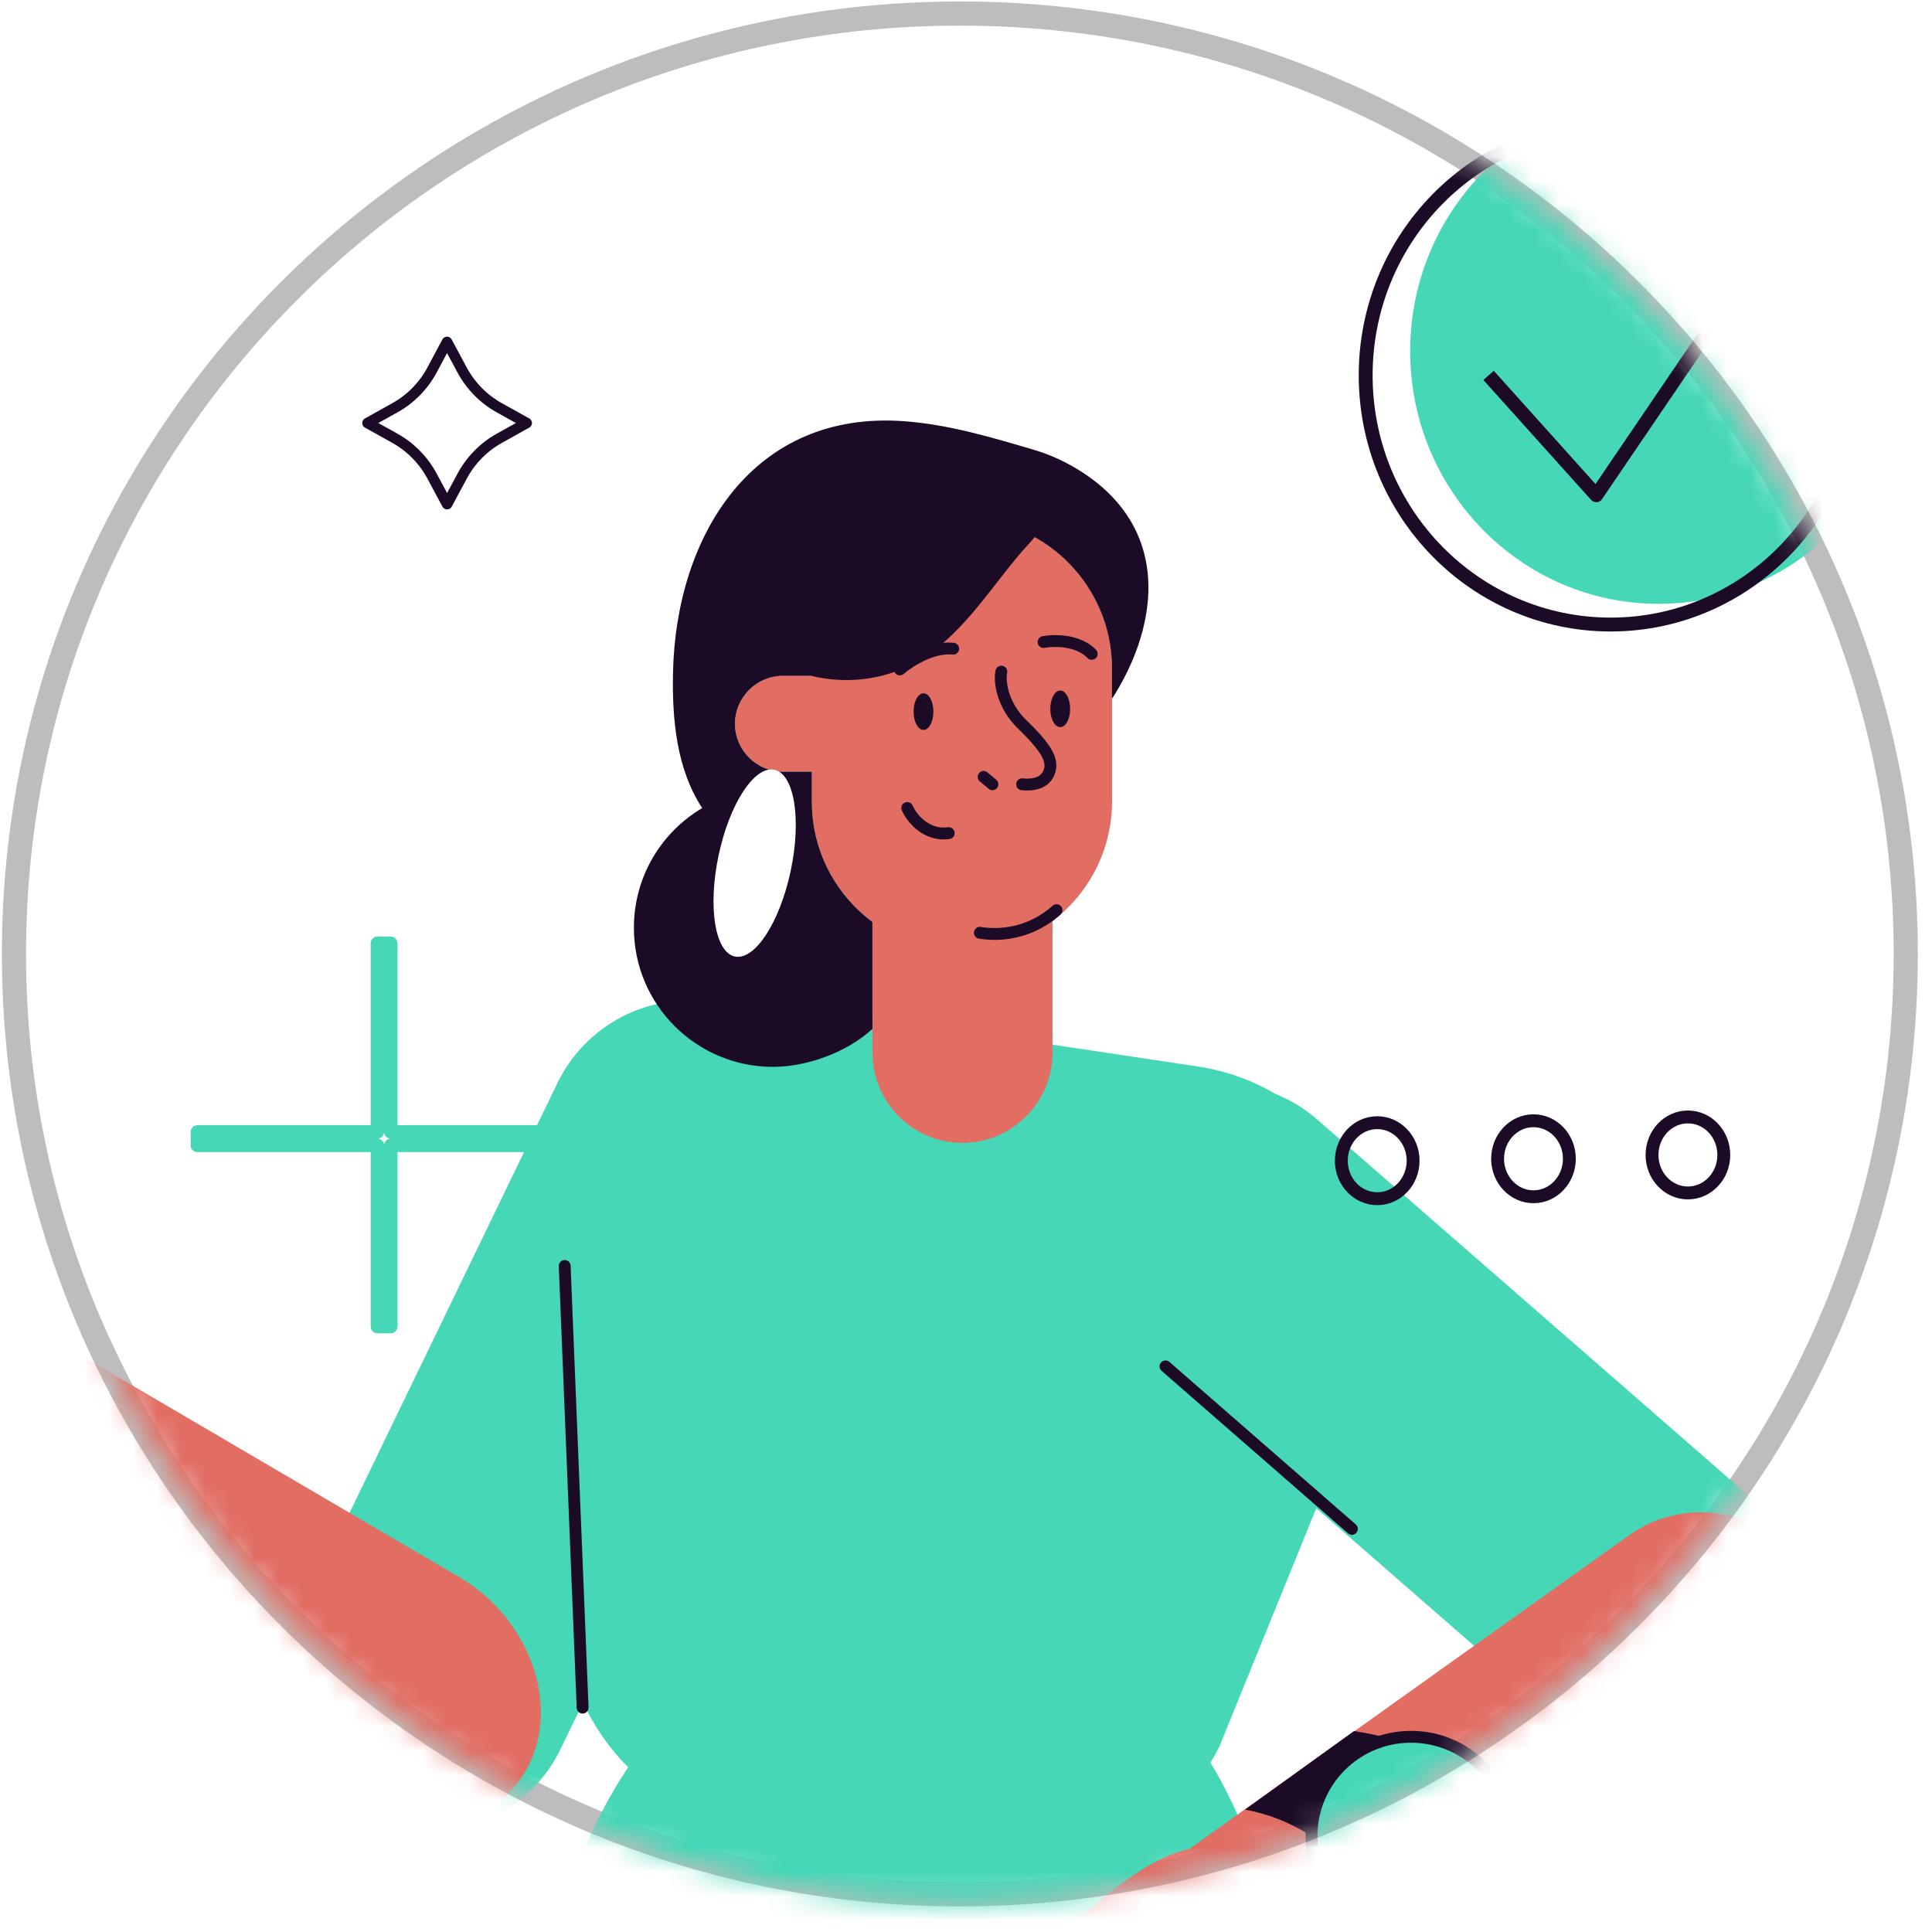 <svg width="80" height="80" viewBox="0 0 80 80" fill="none" xmlns="http://www.w3.org/2000/svg">
<rect x="0" y="0" width="80" height="80" fill="#333333" stroke="none"/>
<g clip-path="url(#clip0)">
<path d="M80 0H0V80H80V0Z" fill="white"/>
<path d="M93.491 -14H-14V93H93.491V-14Z" fill="white"/>
<path d="M39.745 78.439C61.377 78.439 78.913 61.005 78.913 39.5C78.913 17.995 61.377 0.561 39.745 0.561C18.114 0.561 0.578 17.995 0.578 39.5C0.578 61.005 18.114 78.439 39.745 78.439Z" fill="white" stroke="#BEBDBD"/>
<mask id="mask0" mask-type="alpha" maskUnits="userSpaceOnUse" x="0" y="0" width="79" height="79">
<path fill-rule="evenodd" clip-rule="evenodd" d="M39.745 78.766C61.296 78.766 78.766 61.186 78.766 39.5C78.766 17.814 61.296 0.234 39.745 0.234C18.195 0.234 0.725 17.814 0.725 39.5C0.725 61.186 18.195 78.766 39.745 78.766Z" fill="white"/>
</mask>
<g mask="url(#mask0)">
<path fill-rule="evenodd" clip-rule="evenodd" d="M23.089 44.833C23.79 43.39 25.037 42.284 26.555 41.758C27.2 41.535 27.872 41.423 28.542 41.423C29.034 41.423 29.526 41.483 30.006 41.603C30.426 41.542 30.854 41.51 31.287 41.51C31.725 41.51 32.169 41.542 32.615 41.609L49.636 44.167C50.793 44.346 51.865 44.739 52.816 45.299C53.397 45.532 53.951 45.859 54.456 46.281L73.179 62.606C73.705 63.062 74.147 63.605 74.484 64.213C75.736 66.448 75.451 69.225 73.773 71.161L73.763 71.178C71.546 73.697 67.706 73.954 65.171 71.756L60.769 67.913L54.505 62.452L51.042 70.966L50.487 72.335C50.373 72.559 50.252 72.777 50.122 72.988C52.311 76.588 53.383 81.235 52.838 86.159L52.179 86.087C50.553 91.065 44.141 94.469 36.772 93.94C28.487 93.346 22.117 88.002 22.557 82.007L22.676 82.016C23.164 78.693 24.346 75.678 26.011 73.177C25.235 72.406 24.602 71.497 24.147 70.495L23.204 72.441C21.747 75.443 18.128 76.699 15.119 75.245C12.111 73.766 10.856 70.146 12.304 67.128L23.089 44.833Z" fill="#45D7B6"/>
<path fill-rule="evenodd" clip-rule="evenodd" d="M14.457 74.708C17.309 76.377 20.666 75.626 21.922 73.044C23.174 70.457 21.863 66.973 19.017 65.304L-2.162 52.891C-2.437 52.729 -2.722 52.592 -3.007 52.474C-3.016 52.277 -3.036 52.076 -3.065 51.875C-3.335 50.015 -4.288 48.37 -5.667 47.207C-5.652 47.119 -5.647 47.031 -5.647 46.937C-5.647 46.839 -5.652 46.741 -5.667 46.642L-7.453 34.333C-7.615 33.248 -8.622 32.492 -9.711 32.649L-9.726 32.654C-9.726 32.651 -9.726 32.65 -9.727 32.65C-9.727 32.649 -9.728 32.649 -9.731 32.649C-10.816 32.811 -11.571 33.818 -11.409 34.907L-10.536 40.92L-12.155 36.63C-12.543 35.604 -13.692 35.084 -14.718 35.466C-15.743 35.854 -16.264 36.998 -15.876 38.023L-13.569 44.144L-15.331 43.584C-15.606 43.502 -15.896 43.482 -16.18 43.521C-16.249 43.531 -16.313 43.545 -16.377 43.565C-16.804 43.58 -17.211 43.727 -17.54 43.987L-22.34 47.703C-23.199 48.39 -23.351 49.641 -22.674 50.506C-21.987 51.37 -20.73 51.517 -19.866 50.834L-15.743 47.654C-15.626 47.565 -14.799 47.88 -14.271 48.081C-14.07 48.158 -13.912 48.218 -13.854 48.233C-12.941 48.473 -12.136 49.019 -11.566 49.774C-11.012 50.486 -10.766 51.389 -10.894 52.282C-11.233 54.231 -13.353 55.271 -15.125 55.389C-16.894 55.506 -18.149 54.199 -19.302 52.999C-19.502 52.79 -19.7 52.584 -19.896 52.391C-20.505 51.772 -21.442 51.61 -22.222 51.997C-22.998 52.386 -23.435 53.235 -23.302 54.089C-23.243 54.511 -23.047 54.903 -22.743 55.202C-22.299 55.64 -21.859 56.131 -21.41 56.633C-20.288 57.884 -19.112 59.197 -17.692 59.895C-15.704 60.871 -13.584 61.549 -11.336 61.279C-10.438 61.171 -9.549 60.93 -8.7 60.572C-8.175 61.245 -7.512 61.839 -6.732 62.295L14.457 74.708ZM74.599 64.793C76.122 66.934 75.764 69.879 73.773 71.596C73.66 71.696 73.546 71.788 73.422 71.877L71.575 73.195L55.208 84.871L59.008 91.785C59.554 92.786 59.189 94.039 58.191 94.592C58.08 94.65 57.966 94.701 57.848 94.742L58.203 95.379C58.749 96.381 58.382 97.635 57.382 98.186C56.384 98.731 55.138 98.519 54.588 97.521L50.414 89.569L55.242 98.769C55.75 99.787 55.214 101.181 54.195 101.689C53.171 102.195 51.929 101.782 51.416 100.763C51.301 100.534 51.092 100.109 50.815 99.548C49.264 96.398 45.602 88.964 44.689 87.882C43.645 86.646 42.803 87.089 41.751 87.643C41.496 87.777 41.229 87.918 40.944 88.043L36.2 90.41C35.183 90.912 33.95 90.499 33.444 89.486C32.937 88.473 33.346 87.242 34.359 86.733C34.992 86.414 35.638 86.109 36.286 85.803C37.547 85.208 38.812 84.611 39.989 83.909C40.82 83.415 41.51 82.659 42.204 81.898C42.603 81.46 43.004 81.021 43.433 80.629C43.6 80.478 43.777 80.312 43.965 80.137C45.383 78.817 47.369 76.967 49.244 76.564L60.763 68.347L67.465 63.566C69.712 61.967 72.826 62.446 74.486 64.646C74.512 64.677 74.537 64.71 74.561 64.744L74.599 64.793Z" fill="#E16D63"/>
<path fill-rule="evenodd" clip-rule="evenodd" d="M-10.441 40.752C-10.315 40.703 -10.173 40.766 -10.124 40.893L-8.249 45.731C-8.2 45.857 -8.263 45.999 -8.39 46.048C-8.516 46.097 -8.658 46.034 -8.707 45.908L-10.582 41.07C-10.631 40.944 -10.568 40.801 -10.441 40.752ZM-16.008 45.677C-16.077 45.56 -16.227 45.522 -16.344 45.59C-16.461 45.659 -16.5 45.81 -16.431 45.926L-16.08 46.521L-15.934 47.458C-15.913 47.591 -15.787 47.683 -15.653 47.662C-15.519 47.641 -15.428 47.516 -15.449 47.382L-15.602 46.399C-15.607 46.368 -15.617 46.339 -15.633 46.312L-16.008 45.677ZM54.42 88.054C54.564 87.978 54.742 88.033 54.818 88.177L58.152 94.476C58.228 94.619 58.173 94.798 58.029 94.874C57.886 94.95 57.708 94.895 57.631 94.751L54.298 88.452C54.222 88.309 54.276 88.13 54.42 88.054ZM50.191 89.115C50.335 89.04 50.513 89.095 50.589 89.239L55.073 97.774C55.149 97.918 55.093 98.096 54.95 98.172C54.806 98.247 54.627 98.192 54.552 98.048L50.068 89.513C49.992 89.369 50.047 89.191 50.191 89.115ZM-13.527 43.863C-13.65 43.804 -13.796 43.857 -13.854 43.979C-13.912 44.102 -13.86 44.248 -13.738 44.306L-13.04 44.637L-8.711 47.17C-8.594 47.239 -8.444 47.199 -8.376 47.082C-8.307 46.965 -8.347 46.815 -8.464 46.747L-12.801 44.208C-12.807 44.205 -12.813 44.202 -12.819 44.199L-13.527 43.863Z" fill="#1B0B27"/>
<path d="M51.556 74.931C55.549 75.694 57.595 79.067 57.803 83.03L62.6 79.564C62.525 77.686 61.75 75.491 60.497 74.064C59.086 72.412 57.891 71.959 56.066 71.68L51.556 74.931Z" fill="#1B0B27"/>
<path d="M54.308 76.028C54.308 78.298 56.152 80.139 58.428 80.139C60.704 80.139 62.548 78.298 62.548 76.028C62.548 73.757 60.704 71.917 58.428 71.917C56.152 71.917 54.308 73.757 54.308 76.028Z" fill="#45D7B6" stroke="#1B0B27" stroke-width="0.491" stroke-linecap="round" stroke-linejoin="round"/>
<path d="M58.093 78.06L58.926 75.49L61.322 76.481" stroke="#1B0B27" stroke-width="0.491" stroke-linecap="round" stroke-linejoin="round"/>
<path fill-rule="evenodd" clip-rule="evenodd" d="M23.628 52.41C23.623 52.275 23.509 52.169 23.373 52.175C23.238 52.18 23.132 52.294 23.138 52.43L23.88 70.719C23.885 70.855 23.999 70.96 24.135 70.954C24.27 70.949 24.375 70.835 24.37 70.699L23.628 52.41ZM48.422 56.393C48.32 56.304 48.165 56.315 48.075 56.417C47.986 56.519 47.997 56.674 48.099 56.763L55.818 63.494C55.921 63.583 56.076 63.572 56.165 63.47C56.254 63.368 56.243 63.213 56.141 63.124L48.422 56.393Z" fill="#1B0B27"/>
<path d="M46.046 27.666V33.198C46.046 33.321 46.04 33.45 46.035 33.574C45.922 35.43 44.986 37.076 43.582 38.14V43.597C43.582 45.648 41.901 47.325 39.855 47.325C37.803 47.325 36.127 45.648 36.127 43.597V38.176C34.713 37.122 33.761 35.487 33.633 33.636V33.63C33.628 33.527 33.623 33.419 33.623 33.317C33.617 33.276 33.617 33.239 33.617 33.198V31.954H32.418C31.328 31.954 30.433 31.059 30.433 29.969C30.433 29.424 30.659 28.925 31.019 28.565C31.379 28.206 31.873 27.984 32.418 27.984H33.617V27.666C33.617 27.614 33.617 27.558 33.623 27.506C33.705 24.164 36.466 21.454 39.834 21.454C41.541 21.454 43.094 22.154 44.22 23.279C45.346 24.405 46.046 25.958 46.046 27.666Z" fill="#E16D63"/>
<path fill-rule="evenodd" clip-rule="evenodd" d="M42.831 18.632C43.509 18.833 44.172 19.141 44.78 19.532C47.355 21.182 47.972 23.645 47.304 26.144C47.078 27.008 46.697 27.872 46.188 28.71C46.178 28.726 46.168 28.741 46.158 28.757C46.122 28.815 46.084 28.873 46.044 28.926V27.667C46.044 25.959 45.345 24.406 44.219 23.28C43.813 22.874 43.35 22.524 42.84 22.242C42.744 22.364 42.627 22.493 42.501 22.631C42.379 22.766 42.248 22.91 42.121 23.064C41.837 23.406 41.561 23.761 41.284 24.117C40.277 25.409 39.258 26.719 37.786 27.497C36.517 28.165 34.994 28.329 33.596 27.985H32.418C31.873 27.985 31.379 28.206 31.019 28.566C30.66 28.926 30.433 29.425 30.433 29.97C30.433 31.06 31.328 31.954 32.418 31.954H33.616V33.199C33.616 33.24 33.616 33.276 33.621 33.317C33.621 33.42 33.626 33.528 33.632 33.631V33.636C33.76 35.487 34.711 37.122 36.125 38.177V42.603C35.04 43.606 33.364 44.177 32.012 44.177C28.829 44.177 26.248 41.601 26.248 38.418C26.248 36.305 27.384 34.459 29.076 33.461C28.011 31.837 27.826 29.78 27.868 27.831C27.996 22.149 31.2 16.961 37.473 17.444C39.284 17.582 41.05 18.105 42.791 18.62L42.831 18.632Z" fill="#1B0B27"/>
<path d="M32.742 36.054C32.29 38.193 31.256 39.782 30.428 39.607C29.606 39.432 29.302 37.56 29.755 35.422C30.202 33.288 31.241 31.699 32.063 31.873C32.891 32.048 33.195 33.92 32.742 36.054Z" fill="white"/>
<path d="M40.575 38.625C40.907 38.678 41.51 38.731 42.221 38.531C42.984 38.316 43.495 37.916 43.749 37.688" stroke="#1B0B27" stroke-width="0.491" stroke-linecap="round" stroke-linejoin="round"/>
<path d="M37.1 27.535C36.998 27.623 36.986 27.778 37.075 27.881C37.164 27.983 37.319 27.994 37.421 27.906L37.1 27.535ZM39.441 27.105C39.576 27.12 39.698 27.024 39.713 26.889C39.728 26.754 39.632 26.633 39.497 26.617L39.441 27.105ZM37.421 27.906C37.595 27.756 37.913 27.529 38.289 27.353C38.667 27.176 39.077 27.063 39.441 27.105L39.497 26.617C39.003 26.561 38.497 26.714 38.081 26.909C37.661 27.105 37.305 27.357 37.1 27.535L37.421 27.906Z" fill="#1B0B27"/>
<path d="M43.166 26.344C43.033 26.369 42.945 26.498 42.971 26.631C42.996 26.764 43.124 26.852 43.258 26.826L43.166 26.344ZM45.029 27.246C45.122 27.344 45.278 27.347 45.376 27.253C45.473 27.159 45.477 27.004 45.383 26.906L45.029 27.246ZM43.258 26.826C43.447 26.79 43.776 26.767 44.12 26.821C44.465 26.876 44.797 27.004 45.029 27.246L45.383 26.906C45.05 26.559 44.6 26.401 44.197 26.337C43.792 26.273 43.406 26.298 43.166 26.344L43.258 26.826Z" fill="#1B0B27"/>
<path fill-rule="evenodd" clip-rule="evenodd" d="M43.902 30.11C44.129 30.11 44.312 29.771 44.312 29.352C44.312 28.933 44.129 28.593 43.902 28.593C43.675 28.593 43.491 28.933 43.491 29.352C43.491 29.771 43.675 30.11 43.902 30.11ZM38.24 30.225C38.467 30.225 38.65 29.886 38.65 29.467C38.65 29.048 38.467 28.709 38.24 28.709C38.013 28.709 37.829 29.048 37.829 29.467C37.829 29.886 38.013 30.225 38.24 30.225Z" fill="#1B0B27"/>
<path d="M37.792 33.359C37.738 33.234 37.593 33.178 37.469 33.232C37.345 33.286 37.288 33.431 37.342 33.555L37.792 33.359ZM39.316 34.743C39.451 34.726 39.546 34.603 39.529 34.468C39.511 34.334 39.388 34.239 39.254 34.256L39.316 34.743ZM37.342 33.555C37.443 33.786 37.657 34.112 37.981 34.367C38.31 34.625 38.76 34.814 39.316 34.743L39.254 34.256C38.853 34.308 38.531 34.175 38.284 33.981C38.032 33.783 37.865 33.526 37.792 33.359L37.342 33.555Z" fill="#1B0B27"/>
<path d="M40.886 31.98C40.782 31.893 40.627 31.907 40.54 32.011C40.453 32.115 40.467 32.27 40.571 32.356L40.886 31.98ZM40.938 32.663C41.041 32.75 41.196 32.736 41.283 32.633C41.37 32.529 41.356 32.374 41.252 32.287L40.938 32.663ZM40.571 32.356L40.938 32.663L41.252 32.287L40.886 31.98L40.571 32.356Z" fill="#1B0B27"/>
<path d="M41.463 27.812C41.371 28.293 41.545 29.236 42.322 29.99C43.396 31.033 43.672 31.555 43.396 32.076C43.12 32.598 42.322 32.475 42.322 32.475" stroke="#1B0B27" stroke-width="0.491" stroke-linecap="round"/>
<path d="M68.68 25.003C74.362 25.003 78.967 20.319 78.967 14.54C78.967 8.762 74.362 4.078 68.68 4.078C62.999 4.078 58.393 8.762 58.393 14.54C58.393 20.319 62.999 25.003 68.68 25.003Z" fill="#45D7B6"/>
<path fill-rule="evenodd" clip-rule="evenodd" d="M66.695 25.861C72.298 25.861 76.84 21.241 76.84 15.543C76.84 9.845 72.298 5.225 66.695 5.225C61.092 5.225 56.55 9.845 56.55 15.543C56.55 21.241 61.092 25.861 66.695 25.861Z" stroke="#1B0B27" stroke-width="0.575" stroke-linejoin="round"/>
<path d="M61.638 15.543L66.098 20.508L72.494 11.096" stroke="#1B0B27" stroke-width="0.575" stroke-linejoin="round"/>
<path d="M18.51 14.159L17.893 15.315C17.538 15.978 17.003 16.523 16.353 16.884L15.218 17.517L16.353 18.149C17.003 18.512 17.538 19.057 17.893 19.72L18.513 20.876L19.134 19.72C19.489 19.057 20.024 18.512 20.674 18.149L21.809 17.517L20.674 16.884C20.023 16.523 19.487 15.978 19.131 15.315L18.51 14.159Z" fill="white" stroke="#1B0B27" stroke-width="0.436" stroke-linecap="round" stroke-linejoin="round"/>
<path d="M16.183 39.058H16.46C16.46 38.905 16.336 38.781 16.183 38.781V39.058ZM16.183 46.871H15.905C15.905 47.025 16.029 47.149 16.183 47.149V46.871ZM15.627 39.058V38.781C15.474 38.781 15.349 38.905 15.349 39.058H15.627ZM15.627 46.871V47.149C15.78 47.149 15.905 47.025 15.905 46.871H15.627ZM8.172 46.871V46.593C8.019 46.593 7.895 46.718 7.895 46.871H8.172ZM8.172 47.427H7.895C7.895 47.58 8.019 47.705 8.172 47.705V47.427ZM15.627 47.427H15.905C15.905 47.273 15.78 47.149 15.627 47.149V47.427ZM15.627 54.93H15.349C15.349 55.084 15.474 55.208 15.627 55.208V54.93ZM16.183 54.93V55.208C16.336 55.208 16.46 55.084 16.46 54.93H16.183ZM16.183 47.427V47.149C16.029 47.149 15.905 47.273 15.905 47.427H16.183ZM24.741 47.427V47.705C24.894 47.705 25.019 47.58 25.019 47.427H24.741ZM24.741 46.871H25.019C25.019 46.718 24.894 46.593 24.741 46.593V46.871ZM15.905 39.058V46.871H16.46V39.058H15.905ZM15.627 39.336H16.183V38.781H15.627V39.336ZM15.905 46.871V39.058H15.349V46.871H15.905ZM8.172 47.149H15.627V46.593H8.172V47.149ZM8.45 47.427V46.871H7.895V47.427H8.45ZM15.627 47.149H8.172V47.705H15.627V47.149ZM15.905 54.93V47.427H15.349V54.93H15.905ZM16.183 54.652H15.627V55.208H16.183V54.652ZM15.905 47.427V54.93H16.46V47.427H15.905ZM24.741 47.149H16.183V47.705H24.741V47.149ZM24.463 46.871V47.427H25.019V46.871H24.463ZM16.183 47.149H24.741V46.593H16.183V47.149Z" fill="#45D7B6"/>
<path fill-rule="evenodd" clip-rule="evenodd" d="M57.028 49.636C56.207 49.636 55.541 48.931 55.541 48.062C55.541 47.193 56.207 46.488 57.028 46.488C57.848 46.488 58.514 47.193 58.514 48.062C58.514 48.931 57.848 49.636 57.028 49.636Z" stroke="#1B0B27" stroke-width="0.533" stroke-linejoin="round"/>
<path fill-rule="evenodd" clip-rule="evenodd" d="M63.498 49.555C62.678 49.555 62.012 48.851 62.012 47.981C62.012 47.112 62.678 46.408 63.498 46.408C64.319 46.408 64.984 47.112 64.984 47.981C64.984 48.851 64.319 49.555 63.498 49.555Z" stroke="#1B0B27" stroke-width="0.533" stroke-linejoin="round"/>
<path fill-rule="evenodd" clip-rule="evenodd" d="M69.893 49.397C69.072 49.397 68.407 48.693 68.407 47.824C68.407 46.954 69.072 46.25 69.893 46.25C70.713 46.25 71.379 46.954 71.379 47.824C71.379 48.693 70.713 49.397 69.893 49.397Z" stroke="#1B0B27" stroke-width="0.533" stroke-linejoin="round"/>
</g>
</g>
<defs>
<clipPath id="clip0">
<rect width="80" height="80" fill="white"/>
</clipPath>
</defs>
</svg>
